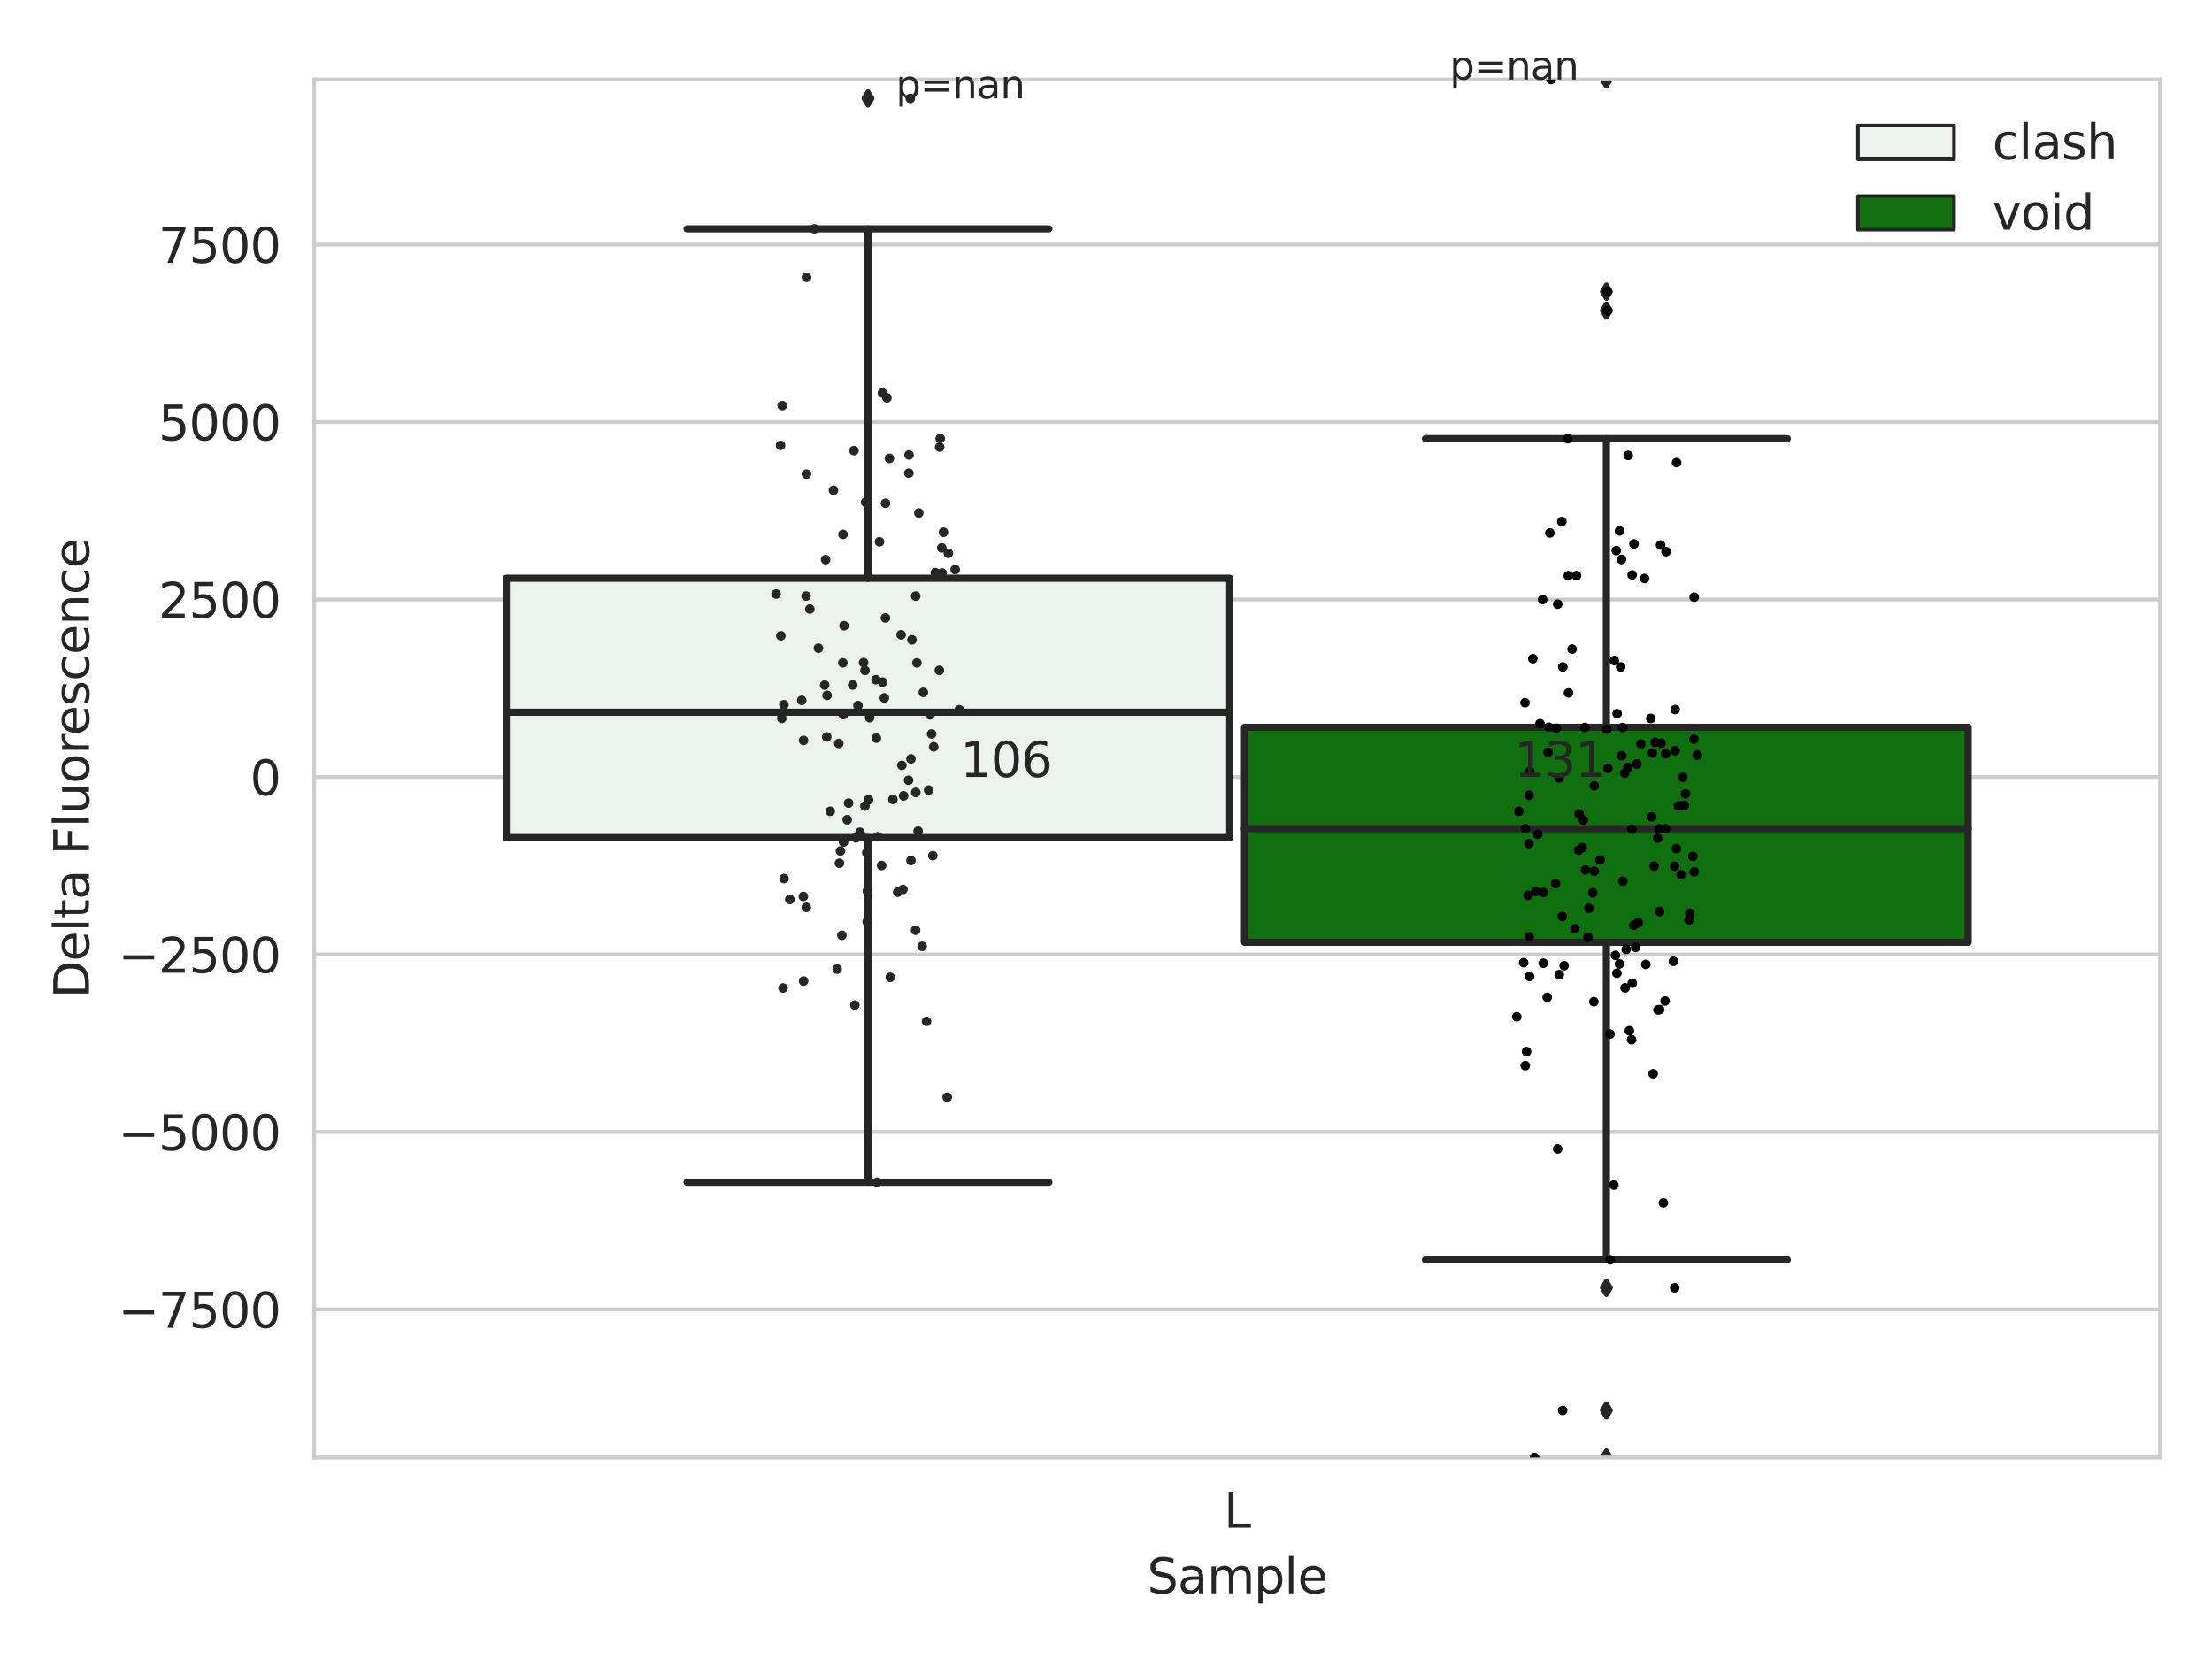 <?xml version="1.0" encoding="utf-8" standalone="no"?>
<!DOCTYPE svg PUBLIC "-//W3C//DTD SVG 1.1//EN"
  "http://www.w3.org/Graphics/SVG/1.1/DTD/svg11.dtd">
<svg xmlns:xlink="http://www.w3.org/1999/xlink" width="460.8pt" height="345.6pt" viewBox="0 0 460.8 345.6" xmlns="http://www.w3.org/2000/svg" version="1.1">
 <defs>
  <style type="text/css">*{stroke-linejoin: round; stroke-linecap: butt}</style>
 </defs>
 <g id="figure_1">
  <g id="patch_1">
   <path d="M 0 345.6 
L 460.8 345.6 
L 460.8 0 
L 0 0 
z
" style="fill: #ffffff"/>
  </g>
  <g id="axes_1">
   <g id="patch_2">
    <path d="M 65.45 303.64 
L 450 303.64 
L 450 16.561 
L 65.45 16.561 
z
" style="fill: #ffffff"/>
   </g>
   <g id="matplotlib.axis_1">
    <g id="xtick_1">
     <g id="text_1">
      <!-- L -->
      <g style="fill: #262626" transform="translate(254.939 318.238)scale(0.1 -0.1)">
       <defs>
        <path id="DejaVuSans-4c" d="M 628 4666 
L 1259 4666 
L 1259 531 
L 3531 531 
L 3531 0 
L 628 0 
L 628 4666 
z
" transform="scale(0.016)"/>
       </defs>
       <use xlink:href="#DejaVuSans-4c"/>
      </g>
     </g>
    </g>
    <g id="text_2">
     <!-- Sample -->
     <g style="fill: #262626" transform="translate(238.977 331.917)scale(0.1 -0.1)">
      <defs>
       <path id="DejaVuSans-53" d="M 3425 4513 
L 3425 3897 
Q 3066 4069 2747 4153 
Q 2428 4238 2131 4238 
Q 1616 4238 1336 4038 
Q 1056 3838 1056 3469 
Q 1056 3159 1242 3001 
Q 1428 2844 1947 2747 
L 2328 2669 
Q 3034 2534 3370 2195 
Q 3706 1856 3706 1288 
Q 3706 609 3251 259 
Q 2797 -91 1919 -91 
Q 1588 -91 1214 -16 
Q 841 59 441 206 
L 441 856 
Q 825 641 1194 531 
Q 1563 422 1919 422 
Q 2459 422 2753 634 
Q 3047 847 3047 1241 
Q 3047 1584 2836 1778 
Q 2625 1972 2144 2069 
L 1759 2144 
Q 1053 2284 737 2584 
Q 422 2884 422 3419 
Q 422 4038 858 4394 
Q 1294 4750 2059 4750 
Q 2388 4750 2728 4690 
Q 3069 4631 3425 4513 
z
" transform="scale(0.016)"/>
       <path id="DejaVuSans-61" d="M 2194 1759 
Q 1497 1759 1228 1600 
Q 959 1441 959 1056 
Q 959 750 1161 570 
Q 1363 391 1709 391 
Q 2188 391 2477 730 
Q 2766 1069 2766 1631 
L 2766 1759 
L 2194 1759 
z
M 3341 1997 
L 3341 0 
L 2766 0 
L 2766 531 
Q 2569 213 2275 61 
Q 1981 -91 1556 -91 
Q 1019 -91 701 211 
Q 384 513 384 1019 
Q 384 1609 779 1909 
Q 1175 2209 1959 2209 
L 2766 2209 
L 2766 2266 
Q 2766 2663 2505 2880 
Q 2244 3097 1772 3097 
Q 1472 3097 1187 3025 
Q 903 2953 641 2809 
L 641 3341 
Q 956 3463 1253 3523 
Q 1550 3584 1831 3584 
Q 2591 3584 2966 3190 
Q 3341 2797 3341 1997 
z
" transform="scale(0.016)"/>
       <path id="DejaVuSans-6d" d="M 3328 2828 
Q 3544 3216 3844 3400 
Q 4144 3584 4550 3584 
Q 5097 3584 5394 3201 
Q 5691 2819 5691 2113 
L 5691 0 
L 5113 0 
L 5113 2094 
Q 5113 2597 4934 2840 
Q 4756 3084 4391 3084 
Q 3944 3084 3684 2787 
Q 3425 2491 3425 1978 
L 3425 0 
L 2847 0 
L 2847 2094 
Q 2847 2600 2669 2842 
Q 2491 3084 2119 3084 
Q 1678 3084 1418 2786 
Q 1159 2488 1159 1978 
L 1159 0 
L 581 0 
L 581 3500 
L 1159 3500 
L 1159 2956 
Q 1356 3278 1631 3431 
Q 1906 3584 2284 3584 
Q 2666 3584 2933 3390 
Q 3200 3197 3328 2828 
z
" transform="scale(0.016)"/>
       <path id="DejaVuSans-70" d="M 1159 525 
L 1159 -1331 
L 581 -1331 
L 581 3500 
L 1159 3500 
L 1159 2969 
Q 1341 3281 1617 3432 
Q 1894 3584 2278 3584 
Q 2916 3584 3314 3078 
Q 3713 2572 3713 1747 
Q 3713 922 3314 415 
Q 2916 -91 2278 -91 
Q 1894 -91 1617 61 
Q 1341 213 1159 525 
z
M 3116 1747 
Q 3116 2381 2855 2742 
Q 2594 3103 2138 3103 
Q 1681 3103 1420 2742 
Q 1159 2381 1159 1747 
Q 1159 1113 1420 752 
Q 1681 391 2138 391 
Q 2594 391 2855 752 
Q 3116 1113 3116 1747 
z
" transform="scale(0.016)"/>
       <path id="DejaVuSans-6c" d="M 603 4863 
L 1178 4863 
L 1178 0 
L 603 0 
L 603 4863 
z
" transform="scale(0.016)"/>
       <path id="DejaVuSans-65" d="M 3597 1894 
L 3597 1613 
L 953 1613 
Q 991 1019 1311 708 
Q 1631 397 2203 397 
Q 2534 397 2845 478 
Q 3156 559 3463 722 
L 3463 178 
Q 3153 47 2828 -22 
Q 2503 -91 2169 -91 
Q 1331 -91 842 396 
Q 353 884 353 1716 
Q 353 2575 817 3079 
Q 1281 3584 2069 3584 
Q 2775 3584 3186 3129 
Q 3597 2675 3597 1894 
z
M 3022 2063 
Q 3016 2534 2758 2815 
Q 2500 3097 2075 3097 
Q 1594 3097 1305 2825 
Q 1016 2553 972 2059 
L 3022 2063 
z
" transform="scale(0.016)"/>
      </defs>
      <use xlink:href="#DejaVuSans-53"/>
      <use xlink:href="#DejaVuSans-61" x="63.477"/>
      <use xlink:href="#DejaVuSans-6d" x="124.756"/>
      <use xlink:href="#DejaVuSans-70" x="222.168"/>
      <use xlink:href="#DejaVuSans-6c" x="285.645"/>
      <use xlink:href="#DejaVuSans-65" x="313.428"/>
     </g>
    </g>
   </g>
   <g id="matplotlib.axis_2">
    <g id="ytick_1">
     <g id="line2d_1">
      <path d="M 65.45 272.779 
L 450 272.779 
" clip-path="url(#p751b34b6a9)" style="fill: none; stroke: #cccccc; stroke-width: 0.8; stroke-linecap: round"/>
     </g>
     <g id="text_3">
      <!-- −7500 -->
      <g style="fill: #262626" transform="translate(24.62 276.578)scale(0.1 -0.1)">
       <defs>
        <path id="DejaVuSans-2212" d="M 678 2272 
L 4684 2272 
L 4684 1741 
L 678 1741 
L 678 2272 
z
" transform="scale(0.016)"/>
        <path id="DejaVuSans-37" d="M 525 4666 
L 3525 4666 
L 3525 4397 
L 1831 0 
L 1172 0 
L 2766 4134 
L 525 4134 
L 525 4666 
z
" transform="scale(0.016)"/>
        <path id="DejaVuSans-35" d="M 691 4666 
L 3169 4666 
L 3169 4134 
L 1269 4134 
L 1269 2991 
Q 1406 3038 1543 3061 
Q 1681 3084 1819 3084 
Q 2600 3084 3056 2656 
Q 3513 2228 3513 1497 
Q 3513 744 3044 326 
Q 2575 -91 1722 -91 
Q 1428 -91 1123 -41 
Q 819 9 494 109 
L 494 744 
Q 775 591 1075 516 
Q 1375 441 1709 441 
Q 2250 441 2565 725 
Q 2881 1009 2881 1497 
Q 2881 1984 2565 2268 
Q 2250 2553 1709 2553 
Q 1456 2553 1204 2497 
Q 953 2441 691 2322 
L 691 4666 
z
" transform="scale(0.016)"/>
        <path id="DejaVuSans-30" d="M 2034 4250 
Q 1547 4250 1301 3770 
Q 1056 3291 1056 2328 
Q 1056 1369 1301 889 
Q 1547 409 2034 409 
Q 2525 409 2770 889 
Q 3016 1369 3016 2328 
Q 3016 3291 2770 3770 
Q 2525 4250 2034 4250 
z
M 2034 4750 
Q 2819 4750 3233 4129 
Q 3647 3509 3647 2328 
Q 3647 1150 3233 529 
Q 2819 -91 2034 -91 
Q 1250 -91 836 529 
Q 422 1150 422 2328 
Q 422 3509 836 4129 
Q 1250 4750 2034 4750 
z
" transform="scale(0.016)"/>
       </defs>
       <use xlink:href="#DejaVuSans-2212"/>
       <use xlink:href="#DejaVuSans-37" x="83.789"/>
       <use xlink:href="#DejaVuSans-35" x="147.412"/>
       <use xlink:href="#DejaVuSans-30" x="211.035"/>
       <use xlink:href="#DejaVuSans-30" x="274.658"/>
      </g>
     </g>
    </g>
    <g id="ytick_2">
     <g id="line2d_2">
      <path d="M 65.45 235.808 
L 450 235.808 
" clip-path="url(#p751b34b6a9)" style="fill: none; stroke: #cccccc; stroke-width: 0.8; stroke-linecap: round"/>
     </g>
     <g id="text_4">
      <!-- −5000 -->
      <g style="fill: #262626" transform="translate(24.62 239.607)scale(0.1 -0.1)">
       <use xlink:href="#DejaVuSans-2212"/>
       <use xlink:href="#DejaVuSans-35" x="83.789"/>
       <use xlink:href="#DejaVuSans-30" x="147.412"/>
       <use xlink:href="#DejaVuSans-30" x="211.035"/>
       <use xlink:href="#DejaVuSans-30" x="274.658"/>
      </g>
     </g>
    </g>
    <g id="ytick_3">
     <g id="line2d_3">
      <path d="M 65.45 198.837 
L 450 198.837 
" clip-path="url(#p751b34b6a9)" style="fill: none; stroke: #cccccc; stroke-width: 0.8; stroke-linecap: round"/>
     </g>
     <g id="text_5">
      <!-- −2500 -->
      <g style="fill: #262626" transform="translate(24.62 202.636)scale(0.1 -0.1)">
       <defs>
        <path id="DejaVuSans-32" d="M 1228 531 
L 3431 531 
L 3431 0 
L 469 0 
L 469 531 
Q 828 903 1448 1529 
Q 2069 2156 2228 2338 
Q 2531 2678 2651 2914 
Q 2772 3150 2772 3378 
Q 2772 3750 2511 3984 
Q 2250 4219 1831 4219 
Q 1534 4219 1204 4116 
Q 875 4013 500 3803 
L 500 4441 
Q 881 4594 1212 4672 
Q 1544 4750 1819 4750 
Q 2544 4750 2975 4387 
Q 3406 4025 3406 3419 
Q 3406 3131 3298 2873 
Q 3191 2616 2906 2266 
Q 2828 2175 2409 1742 
Q 1991 1309 1228 531 
z
" transform="scale(0.016)"/>
       </defs>
       <use xlink:href="#DejaVuSans-2212"/>
       <use xlink:href="#DejaVuSans-32" x="83.789"/>
       <use xlink:href="#DejaVuSans-35" x="147.412"/>
       <use xlink:href="#DejaVuSans-30" x="211.035"/>
       <use xlink:href="#DejaVuSans-30" x="274.658"/>
      </g>
     </g>
    </g>
    <g id="ytick_4">
     <g id="line2d_4">
      <path d="M 65.45 161.866 
L 450 161.866 
" clip-path="url(#p751b34b6a9)" style="fill: none; stroke: #cccccc; stroke-width: 0.8; stroke-linecap: round"/>
     </g>
     <g id="text_6">
      <!-- 0 -->
      <g style="fill: #262626" transform="translate(52.087 165.665)scale(0.1 -0.1)">
       <use xlink:href="#DejaVuSans-30"/>
      </g>
     </g>
    </g>
    <g id="ytick_5">
     <g id="line2d_5">
      <path d="M 65.45 124.895 
L 450 124.895 
" clip-path="url(#p751b34b6a9)" style="fill: none; stroke: #cccccc; stroke-width: 0.8; stroke-linecap: round"/>
     </g>
     <g id="text_7">
      <!-- 2500 -->
      <g style="fill: #262626" transform="translate(33 128.694)scale(0.1 -0.1)">
       <use xlink:href="#DejaVuSans-32"/>
       <use xlink:href="#DejaVuSans-35" x="63.623"/>
       <use xlink:href="#DejaVuSans-30" x="127.246"/>
       <use xlink:href="#DejaVuSans-30" x="190.869"/>
      </g>
     </g>
    </g>
    <g id="ytick_6">
     <g id="line2d_6">
      <path d="M 65.45 87.924 
L 450 87.924 
" clip-path="url(#p751b34b6a9)" style="fill: none; stroke: #cccccc; stroke-width: 0.8; stroke-linecap: round"/>
     </g>
     <g id="text_8">
      <!-- 5000 -->
      <g style="fill: #262626" transform="translate(33 91.723)scale(0.1 -0.1)">
       <use xlink:href="#DejaVuSans-35"/>
       <use xlink:href="#DejaVuSans-30" x="63.623"/>
       <use xlink:href="#DejaVuSans-30" x="127.246"/>
       <use xlink:href="#DejaVuSans-30" x="190.869"/>
      </g>
     </g>
    </g>
    <g id="ytick_7">
     <g id="line2d_7">
      <path d="M 65.45 50.953 
L 450 50.953 
" clip-path="url(#p751b34b6a9)" style="fill: none; stroke: #cccccc; stroke-width: 0.8; stroke-linecap: round"/>
     </g>
     <g id="text_9">
      <!-- 7500 -->
      <g style="fill: #262626" transform="translate(33 54.752)scale(0.1 -0.1)">
       <use xlink:href="#DejaVuSans-37"/>
       <use xlink:href="#DejaVuSans-35" x="63.623"/>
       <use xlink:href="#DejaVuSans-30" x="127.246"/>
       <use xlink:href="#DejaVuSans-30" x="190.869"/>
      </g>
     </g>
    </g>
    <g id="text_10">
     <!-- Delta Fluorescence -->
     <g style="fill: #262626" transform="translate(18.541 207.967)rotate(-90)scale(0.1 -0.1)">
      <defs>
       <path id="DejaVuSans-44" d="M 1259 4147 
L 1259 519 
L 2022 519 
Q 2988 519 3436 956 
Q 3884 1394 3884 2338 
Q 3884 3275 3436 3711 
Q 2988 4147 2022 4147 
L 1259 4147 
z
M 628 4666 
L 1925 4666 
Q 3281 4666 3915 4102 
Q 4550 3538 4550 2338 
Q 4550 1131 3912 565 
Q 3275 0 1925 0 
L 628 0 
L 628 4666 
z
" transform="scale(0.016)"/>
       <path id="DejaVuSans-74" d="M 1172 4494 
L 1172 3500 
L 2356 3500 
L 2356 3053 
L 1172 3053 
L 1172 1153 
Q 1172 725 1289 603 
Q 1406 481 1766 481 
L 2356 481 
L 2356 0 
L 1766 0 
Q 1100 0 847 248 
Q 594 497 594 1153 
L 594 3053 
L 172 3053 
L 172 3500 
L 594 3500 
L 594 4494 
L 1172 4494 
z
" transform="scale(0.016)"/>
       <path id="DejaVuSans-20" transform="scale(0.016)"/>
       <path id="DejaVuSans-46" d="M 628 4666 
L 3309 4666 
L 3309 4134 
L 1259 4134 
L 1259 2759 
L 3109 2759 
L 3109 2228 
L 1259 2228 
L 1259 0 
L 628 0 
L 628 4666 
z
" transform="scale(0.016)"/>
       <path id="DejaVuSans-75" d="M 544 1381 
L 544 3500 
L 1119 3500 
L 1119 1403 
Q 1119 906 1312 657 
Q 1506 409 1894 409 
Q 2359 409 2629 706 
Q 2900 1003 2900 1516 
L 2900 3500 
L 3475 3500 
L 3475 0 
L 2900 0 
L 2900 538 
Q 2691 219 2414 64 
Q 2138 -91 1772 -91 
Q 1169 -91 856 284 
Q 544 659 544 1381 
z
M 1991 3584 
L 1991 3584 
z
" transform="scale(0.016)"/>
       <path id="DejaVuSans-6f" d="M 1959 3097 
Q 1497 3097 1228 2736 
Q 959 2375 959 1747 
Q 959 1119 1226 758 
Q 1494 397 1959 397 
Q 2419 397 2687 759 
Q 2956 1122 2956 1747 
Q 2956 2369 2687 2733 
Q 2419 3097 1959 3097 
z
M 1959 3584 
Q 2709 3584 3137 3096 
Q 3566 2609 3566 1747 
Q 3566 888 3137 398 
Q 2709 -91 1959 -91 
Q 1206 -91 779 398 
Q 353 888 353 1747 
Q 353 2609 779 3096 
Q 1206 3584 1959 3584 
z
" transform="scale(0.016)"/>
       <path id="DejaVuSans-72" d="M 2631 2963 
Q 2534 3019 2420 3045 
Q 2306 3072 2169 3072 
Q 1681 3072 1420 2755 
Q 1159 2438 1159 1844 
L 1159 0 
L 581 0 
L 581 3500 
L 1159 3500 
L 1159 2956 
Q 1341 3275 1631 3429 
Q 1922 3584 2338 3584 
Q 2397 3584 2469 3576 
Q 2541 3569 2628 3553 
L 2631 2963 
z
" transform="scale(0.016)"/>
       <path id="DejaVuSans-73" d="M 2834 3397 
L 2834 2853 
Q 2591 2978 2328 3040 
Q 2066 3103 1784 3103 
Q 1356 3103 1142 2972 
Q 928 2841 928 2578 
Q 928 2378 1081 2264 
Q 1234 2150 1697 2047 
L 1894 2003 
Q 2506 1872 2764 1633 
Q 3022 1394 3022 966 
Q 3022 478 2636 193 
Q 2250 -91 1575 -91 
Q 1294 -91 989 -36 
Q 684 19 347 128 
L 347 722 
Q 666 556 975 473 
Q 1284 391 1588 391 
Q 1994 391 2212 530 
Q 2431 669 2431 922 
Q 2431 1156 2273 1281 
Q 2116 1406 1581 1522 
L 1381 1569 
Q 847 1681 609 1914 
Q 372 2147 372 2553 
Q 372 3047 722 3315 
Q 1072 3584 1716 3584 
Q 2034 3584 2315 3537 
Q 2597 3491 2834 3397 
z
" transform="scale(0.016)"/>
       <path id="DejaVuSans-63" d="M 3122 3366 
L 3122 2828 
Q 2878 2963 2633 3030 
Q 2388 3097 2138 3097 
Q 1578 3097 1268 2742 
Q 959 2388 959 1747 
Q 959 1106 1268 751 
Q 1578 397 2138 397 
Q 2388 397 2633 464 
Q 2878 531 3122 666 
L 3122 134 
Q 2881 22 2623 -34 
Q 2366 -91 2075 -91 
Q 1284 -91 818 406 
Q 353 903 353 1747 
Q 353 2603 823 3093 
Q 1294 3584 2113 3584 
Q 2378 3584 2631 3529 
Q 2884 3475 3122 3366 
z
" transform="scale(0.016)"/>
       <path id="DejaVuSans-6e" d="M 3513 2113 
L 3513 0 
L 2938 0 
L 2938 2094 
Q 2938 2591 2744 2837 
Q 2550 3084 2163 3084 
Q 1697 3084 1428 2787 
Q 1159 2491 1159 1978 
L 1159 0 
L 581 0 
L 581 3500 
L 1159 3500 
L 1159 2956 
Q 1366 3272 1645 3428 
Q 1925 3584 2291 3584 
Q 2894 3584 3203 3211 
Q 3513 2838 3513 2113 
z
" transform="scale(0.016)"/>
      </defs>
      <use xlink:href="#DejaVuSans-44"/>
      <use xlink:href="#DejaVuSans-65" x="77.002"/>
      <use xlink:href="#DejaVuSans-6c" x="138.525"/>
      <use xlink:href="#DejaVuSans-74" x="166.309"/>
      <use xlink:href="#DejaVuSans-61" x="205.518"/>
      <use xlink:href="#DejaVuSans-20" x="266.797"/>
      <use xlink:href="#DejaVuSans-46" x="298.584"/>
      <use xlink:href="#DejaVuSans-6c" x="356.104"/>
      <use xlink:href="#DejaVuSans-75" x="383.887"/>
      <use xlink:href="#DejaVuSans-6f" x="447.266"/>
      <use xlink:href="#DejaVuSans-72" x="508.447"/>
      <use xlink:href="#DejaVuSans-65" x="547.311"/>
      <use xlink:href="#DejaVuSans-73" x="608.834"/>
      <use xlink:href="#DejaVuSans-63" x="660.934"/>
      <use xlink:href="#DejaVuSans-65" x="715.914"/>
      <use xlink:href="#DejaVuSans-6e" x="777.438"/>
      <use xlink:href="#DejaVuSans-63" x="840.816"/>
      <use xlink:href="#DejaVuSans-65" x="895.797"/>
     </g>
    </g>
   </g>
   <g id="patch_3">
    <path d="M 105.443 174.489 
L 256.187 174.489 
L 256.187 120.464 
L 105.443 120.464 
L 105.443 174.489 
z
" clip-path="url(#p751b34b6a9)" style="fill: #ecf2ec; stroke: #262626; stroke-width: 1.5; stroke-linejoin: miter"/>
   </g>
   <g id="patch_4">
    <path d="M 259.263 196.287 
L 410.007 196.287 
L 410.007 151.511 
L 259.263 151.511 
L 259.263 196.287 
z
" clip-path="url(#p751b34b6a9)" style="fill: #107010; stroke: #262626; stroke-width: 1.5; stroke-linejoin: miter"/>
   </g>
   <g id="patch_5">
    <path d="M 257.725 161.866 
L 257.725 161.866 
L 257.725 161.866 
L 257.725 161.866 
z
" clip-path="url(#p751b34b6a9)" style="fill: #ecf2ec; stroke: #262626; stroke-width: 0.75; stroke-linejoin: miter"/>
   </g>
   <g id="patch_6">
    <path d="M 257.725 161.866 
L 257.725 161.866 
L 257.725 161.866 
L 257.725 161.866 
z
" clip-path="url(#p751b34b6a9)" style="fill: #107010; stroke: #262626; stroke-width: 0.75; stroke-linejoin: miter"/>
   </g>
   <g id="PathCollection_1"/>
   <g id="PathCollection_2"/>
   <g id="line2d_8">
    <path d="M 180.815 174.489 
L 180.815 246.275 
" clip-path="url(#p751b34b6a9)" style="fill: none; stroke: #262626; stroke-width: 1.5; stroke-linecap: round"/>
   </g>
   <g id="line2d_9">
    <path d="M 180.815 120.464 
L 180.815 47.668 
" clip-path="url(#p751b34b6a9)" style="fill: none; stroke: #262626; stroke-width: 1.5; stroke-linecap: round"/>
   </g>
   <g id="line2d_10">
    <path d="M 143.129 246.275 
L 218.501 246.275 
" clip-path="url(#p751b34b6a9)" style="fill: none; stroke: #262626; stroke-width: 1.5; stroke-linecap: round"/>
   </g>
   <g id="line2d_11">
    <path d="M 143.129 47.668 
L 218.501 47.668 
" clip-path="url(#p751b34b6a9)" style="fill: none; stroke: #262626; stroke-width: 1.5; stroke-linecap: round"/>
   </g>
   <g id="line2d_12">
    <defs>
     <path id="m9c5f7aac80" d="M -0 1.414 
L 0.849 0 
L 0 -1.414 
L -0.849 -0 
z
" style="stroke: #262626; stroke-linejoin: miter"/>
    </defs>
    <g clip-path="url(#p751b34b6a9)">
     <use xlink:href="#m9c5f7aac80" x="180.815" y="20.498" style="fill: #262626; stroke: #262626; stroke-linejoin: miter"/>
    </g>
   </g>
   <g id="line2d_13">
    <path d="M 334.635 196.287 
L 334.635 262.431 
" clip-path="url(#p751b34b6a9)" style="fill: none; stroke: #262626; stroke-width: 1.5; stroke-linecap: round"/>
   </g>
   <g id="line2d_14">
    <path d="M 334.635 151.511 
L 334.635 91.39 
" clip-path="url(#p751b34b6a9)" style="fill: none; stroke: #262626; stroke-width: 1.5; stroke-linecap: round"/>
   </g>
   <g id="line2d_15">
    <path d="M 296.949 262.431 
L 372.321 262.431 
" clip-path="url(#p751b34b6a9)" style="fill: none; stroke: #262626; stroke-width: 1.5; stroke-linecap: round"/>
   </g>
   <g id="line2d_16">
    <path d="M 296.949 91.39 
L 372.321 91.39 
" clip-path="url(#p751b34b6a9)" style="fill: none; stroke: #262626; stroke-width: 1.5; stroke-linecap: round"/>
   </g>
   <g id="line2d_17">
    <g clip-path="url(#p751b34b6a9)">
     <use xlink:href="#m9c5f7aac80" x="334.635" y="303.64" style="fill: #262626; stroke: #262626; stroke-linejoin: miter"/>
     <use xlink:href="#m9c5f7aac80" x="334.635" y="293.822" style="fill: #262626; stroke: #262626; stroke-linejoin: miter"/>
     <use xlink:href="#m9c5f7aac80" x="334.635" y="268.28" style="fill: #262626; stroke: #262626; stroke-linejoin: miter"/>
     <use xlink:href="#m9c5f7aac80" x="334.635" y="60.751" style="fill: #262626; stroke: #262626; stroke-linejoin: miter"/>
     <use xlink:href="#m9c5f7aac80" x="334.635" y="16.561" style="fill: #262626; stroke: #262626; stroke-linejoin: miter"/>
     <use xlink:href="#m9c5f7aac80" x="334.635" y="64.698" style="fill: #262626; stroke: #262626; stroke-linejoin: miter"/>
    </g>
   </g>
   <g id="line2d_18">
    <path d="M 105.443 148.363 
L 256.187 148.363 
" clip-path="url(#p751b34b6a9)" style="fill: none; stroke: #262626; stroke-width: 1.5; stroke-linecap: round"/>
   </g>
   <g id="line2d_19">
    <path d="M 259.263 172.641 
L 410.007 172.641 
" clip-path="url(#p751b34b6a9)" style="fill: none; stroke: #262626; stroke-width: 1.5; stroke-linecap: round"/>
   </g>
   <g id="patch_7">
    <path d="M 65.45 303.64 
L 65.45 16.561 
" style="fill: none; stroke: #cccccc; stroke-width: 0.8; stroke-linejoin: miter; stroke-linecap: square"/>
   </g>
   <g id="patch_8">
    <path d="M 450 303.64 
L 450 16.561 
" style="fill: none; stroke: #cccccc; stroke-width: 0.8; stroke-linejoin: miter; stroke-linecap: square"/>
   </g>
   <g id="patch_9">
    <path d="M 65.45 303.64 
L 450 303.64 
" style="fill: none; stroke: #cccccc; stroke-width: 0.8; stroke-linejoin: miter; stroke-linecap: square"/>
   </g>
   <g id="patch_10">
    <path d="M 65.45 16.561 
L 450 16.561 
" style="fill: none; stroke: #cccccc; stroke-width: 0.8; stroke-linejoin: miter; stroke-linecap: square"/>
   </g>
   <g id="PathCollection_3">
    <defs>
     <path id="C0_0_08b764e8b0" d="M 0 1 
C 0.265 1 0.52 0.895 0.707 0.707 
C 0.895 0.52 1 0.265 1 -0 
C 1 -0.265 0.895 -0.52 0.707 -0.707 
C 0.52 -0.895 0.265 -1 0 -1 
C -0.265 -1 -0.52 -0.895 -0.707 -0.707 
C -0.895 -0.52 -1 -0.265 -1 0 
C -1 0.265 -0.895 0.52 -0.707 0.707 
C -0.52 0.895 -0.265 1 0 1 
z
"/>
    </defs>
    <g clip-path="url(#p751b34b6a9)">
     <use xlink:href="#C0_0_08b764e8b0" x="193.018" y="212.776" style="fill: #262626"/>
    </g>
    <g clip-path="url(#p751b34b6a9)">
     <use xlink:href="#C0_0_08b764e8b0" x="172.95" y="169.012" style="fill: #262626"/>
    </g>
    <g clip-path="url(#p751b34b6a9)">
     <use xlink:href="#C0_0_08b764e8b0" x="188.092" y="185.286" style="fill: #262626"/>
    </g>
    <g clip-path="url(#p751b34b6a9)">
     <use xlink:href="#C0_0_08b764e8b0" x="185.454" y="203.596" style="fill: #262626"/>
    </g>
    <g clip-path="url(#p751b34b6a9)">
     <use xlink:href="#C0_0_08b764e8b0" x="191.255" y="173.137" style="fill: #262626"/>
    </g>
    <g clip-path="url(#p751b34b6a9)">
     <use xlink:href="#C0_0_08b764e8b0" x="187.005" y="185.853" style="fill: #262626"/>
    </g>
    <g clip-path="url(#p751b34b6a9)">
     <use xlink:href="#C0_0_08b764e8b0" x="177.901" y="93.876" style="fill: #262626"/>
    </g>
    <g clip-path="url(#p751b34b6a9)">
     <use xlink:href="#C0_0_08b764e8b0" x="175.572" y="138.083" style="fill: #262626"/>
    </g>
    <g clip-path="url(#p751b34b6a9)">
     <use xlink:href="#C0_0_08b764e8b0" x="179.549" y="174.296" style="fill: #262626"/>
    </g>
    <g clip-path="url(#p751b34b6a9)">
     <use xlink:href="#C0_0_08b764e8b0" x="199.839" y="147.855" style="fill: #262626"/>
    </g>
    <g clip-path="url(#p751b34b6a9)">
     <use xlink:href="#C0_0_08b764e8b0" x="181.158" y="149.512" style="fill: #262626"/>
    </g>
    <g clip-path="url(#p751b34b6a9)">
     <use xlink:href="#C0_0_08b764e8b0" x="195.747" y="93.138" style="fill: #262626"/>
    </g>
    <g clip-path="url(#p751b34b6a9)">
     <use xlink:href="#C0_0_08b764e8b0" x="167.404" y="204.374" style="fill: #262626"/>
    </g>
    <g clip-path="url(#p751b34b6a9)">
     <use xlink:href="#C0_0_08b764e8b0" x="175.375" y="194.839" style="fill: #262626"/>
    </g>
    <g clip-path="url(#p751b34b6a9)">
     <use xlink:href="#C0_0_08b764e8b0" x="167.015" y="145.898" style="fill: #262626"/>
    </g>
    <g clip-path="url(#p751b34b6a9)">
     <use xlink:href="#C0_0_08b764e8b0" x="168.701" y="126.873" style="fill: #262626"/>
    </g>
    <g clip-path="url(#p751b34b6a9)">
     <use xlink:href="#C0_0_08b764e8b0" x="175.612" y="111.326" style="fill: #262626"/>
    </g>
    <g clip-path="url(#p751b34b6a9)">
     <use xlink:href="#C0_0_08b764e8b0" x="194.078" y="152.894" style="fill: #262626"/>
    </g>
    <g clip-path="url(#p751b34b6a9)">
     <use xlink:href="#C0_0_08b764e8b0" x="180.173" y="167.92" style="fill: #262626"/>
    </g>
    <g clip-path="url(#p751b34b6a9)">
     <use xlink:href="#C0_0_08b764e8b0" x="184.468" y="104.84" style="fill: #262626"/>
    </g>
    <g clip-path="url(#p751b34b6a9)">
     <use xlink:href="#C0_0_08b764e8b0" x="194.844" y="119.291" style="fill: #262626"/>
    </g>
    <g clip-path="url(#p751b34b6a9)">
     <use xlink:href="#C0_0_08b764e8b0" x="177.634" y="142.706" style="fill: #262626"/>
    </g>
    <g clip-path="url(#p751b34b6a9)">
     <use xlink:href="#C0_0_08b764e8b0" x="176.78" y="167.305" style="fill: #262626"/>
    </g>
    <g clip-path="url(#p751b34b6a9)">
     <use xlink:href="#C0_0_08b764e8b0" x="180.194" y="139.668" style="fill: #262626"/>
    </g>
    <g clip-path="url(#p751b34b6a9)">
     <use xlink:href="#C0_0_08b764e8b0" x="167.391" y="154.24" style="fill: #262626"/>
    </g>
    <g clip-path="url(#p751b34b6a9)">
     <use xlink:href="#C0_0_08b764e8b0" x="180.564" y="177.649" style="fill: #262626"/>
    </g>
    <g clip-path="url(#p751b34b6a9)">
     <use xlink:href="#C0_0_08b764e8b0" x="192.096" y="197.133" style="fill: #262626"/>
    </g>
    <g clip-path="url(#p751b34b6a9)">
     <use xlink:href="#C0_0_08b764e8b0" x="195.684" y="139.647" style="fill: #262626"/>
    </g>
    <g clip-path="url(#p751b34b6a9)">
     <use xlink:href="#C0_0_08b764e8b0" x="180.675" y="185.626" style="fill: #262626"/>
    </g>
    <g clip-path="url(#p751b34b6a9)">
     <use xlink:href="#C0_0_08b764e8b0" x="183.834" y="81.855" style="fill: #262626"/>
    </g>
    <g clip-path="url(#p751b34b6a9)">
     <use xlink:href="#C0_0_08b764e8b0" x="164.536" y="187.377" style="fill: #262626"/>
    </g>
    <g clip-path="url(#p751b34b6a9)">
     <use xlink:href="#C0_0_08b764e8b0" x="185.282" y="95.485" style="fill: #262626"/>
    </g>
    <g clip-path="url(#p751b34b6a9)">
     <use xlink:href="#C0_0_08b764e8b0" x="172.225" y="153.513" style="fill: #262626"/>
    </g>
    <g clip-path="url(#p751b34b6a9)">
     <use xlink:href="#C0_0_08b764e8b0" x="189.771" y="158.089" style="fill: #262626"/>
    </g>
    <g clip-path="url(#p751b34b6a9)">
     <use xlink:href="#C0_0_08b764e8b0" x="175.732" y="175.428" style="fill: #262626"/>
    </g>
    <g clip-path="url(#p751b34b6a9)">
     <use xlink:href="#C0_0_08b764e8b0" x="173.623" y="102.116" style="fill: #262626"/>
    </g>
    <g clip-path="url(#p751b34b6a9)">
     <use xlink:href="#C0_0_08b764e8b0" x="162.862" y="149.647" style="fill: #262626"/>
    </g>
    <g clip-path="url(#p751b34b6a9)">
     <use xlink:href="#C0_0_08b764e8b0" x="191.005" y="138.092" style="fill: #262626"/>
    </g>
    <g clip-path="url(#p751b34b6a9)">
     <use xlink:href="#C0_0_08b764e8b0" x="198.982" y="118.664" style="fill: #262626"/>
    </g>
    <g clip-path="url(#p751b34b6a9)">
     <use xlink:href="#C0_0_08b764e8b0" x="190.731" y="193.777" style="fill: #262626"/>
    </g>
    <g clip-path="url(#p751b34b6a9)">
     <use xlink:href="#C0_0_08b764e8b0" x="168.013" y="57.765" style="fill: #262626"/>
    </g>
    <g clip-path="url(#p751b34b6a9)">
     <use xlink:href="#C0_0_08b764e8b0" x="182.748" y="246.275" style="fill: #262626"/>
    </g>
    <g clip-path="url(#p751b34b6a9)">
     <use xlink:href="#C0_0_08b764e8b0" x="183.859" y="142.089" style="fill: #262626"/>
    </g>
    <g clip-path="url(#p751b34b6a9)">
     <use xlink:href="#C0_0_08b764e8b0" x="196.186" y="114.134" style="fill: #262626"/>
    </g>
    <g clip-path="url(#p751b34b6a9)">
     <use xlink:href="#C0_0_08b764e8b0" x="161.687" y="123.751" style="fill: #262626"/>
    </g>
    <g clip-path="url(#p751b34b6a9)">
     <use xlink:href="#C0_0_08b764e8b0" x="189.973" y="133.287" style="fill: #262626"/>
    </g>
    <g clip-path="url(#p751b34b6a9)">
     <use xlink:href="#C0_0_08b764e8b0" x="184.452" y="128.729" style="fill: #262626"/>
    </g>
    <g clip-path="url(#p751b34b6a9)">
     <use xlink:href="#C0_0_08b764e8b0" x="162.949" y="84.486" style="fill: #262626"/>
    </g>
    <g clip-path="url(#p751b34b6a9)">
     <use xlink:href="#C0_0_08b764e8b0" x="184.756" y="82.866" style="fill: #262626"/>
    </g>
    <g clip-path="url(#p751b34b6a9)">
     <use xlink:href="#C0_0_08b764e8b0" x="175.078" y="177.275" style="fill: #262626"/>
    </g>
    <g clip-path="url(#p751b34b6a9)">
     <use xlink:href="#C0_0_08b764e8b0" x="189.366" y="94.779" style="fill: #262626"/>
    </g>
    <g clip-path="url(#p751b34b6a9)">
     <use xlink:href="#C0_0_08b764e8b0" x="187.72" y="132.237" style="fill: #262626"/>
    </g>
    <g clip-path="url(#p751b34b6a9)">
     <use xlink:href="#C0_0_08b764e8b0" x="167.918" y="124.168" style="fill: #262626"/>
    </g>
    <g clip-path="url(#p751b34b6a9)">
     <use xlink:href="#C0_0_08b764e8b0" x="182.839" y="174.319" style="fill: #262626"/>
    </g>
    <g clip-path="url(#p751b34b6a9)">
     <use xlink:href="#C0_0_08b764e8b0" x="180.655" y="192.013" style="fill: #262626"/>
    </g>
    <g clip-path="url(#p751b34b6a9)">
     <use xlink:href="#C0_0_08b764e8b0" x="167.97" y="189.03" style="fill: #262626"/>
    </g>
    <g clip-path="url(#p751b34b6a9)">
     <use xlink:href="#C0_0_08b764e8b0" x="196.255" y="119.368" style="fill: #262626"/>
    </g>
    <g clip-path="url(#p751b34b6a9)">
     <use xlink:href="#C0_0_08b764e8b0" x="167.357" y="186.751" style="fill: #262626"/>
    </g>
    <g clip-path="url(#p751b34b6a9)">
     <use xlink:href="#C0_0_08b764e8b0" x="190.761" y="124.181" style="fill: #262626"/>
    </g>
    <g clip-path="url(#p751b34b6a9)">
     <use xlink:href="#C0_0_08b764e8b0" x="189.27" y="162.54" style="fill: #262626"/>
    </g>
    <g clip-path="url(#p751b34b6a9)">
     <use xlink:href="#C0_0_08b764e8b0" x="178.728" y="146.98" style="fill: #262626"/>
    </g>
    <g clip-path="url(#p751b34b6a9)">
     <use xlink:href="#C0_0_08b764e8b0" x="180.92" y="166.605" style="fill: #262626"/>
    </g>
    <g clip-path="url(#p751b34b6a9)">
     <use xlink:href="#C0_0_08b764e8b0" x="190.766" y="165.079" style="fill: #262626"/>
    </g>
    <g clip-path="url(#p751b34b6a9)">
     <use xlink:href="#C0_0_08b764e8b0" x="197.561" y="115.262" style="fill: #262626"/>
    </g>
    <g clip-path="url(#p751b34b6a9)">
     <use xlink:href="#C0_0_08b764e8b0" x="194.313" y="178.253" style="fill: #262626"/>
    </g>
    <g clip-path="url(#p751b34b6a9)">
     <use xlink:href="#C0_0_08b764e8b0" x="191.407" y="106.867" style="fill: #262626"/>
    </g>
    <g clip-path="url(#p751b34b6a9)">
     <use xlink:href="#C0_0_08b764e8b0" x="193.713" y="148.912" style="fill: #262626"/>
    </g>
    <g clip-path="url(#p751b34b6a9)">
     <use xlink:href="#C0_0_08b764e8b0" x="163.324" y="183.025" style="fill: #262626"/>
    </g>
    <g clip-path="url(#p751b34b6a9)">
     <use xlink:href="#C0_0_08b764e8b0" x="187.869" y="159.438" style="fill: #262626"/>
    </g>
    <g clip-path="url(#p751b34b6a9)">
     <use xlink:href="#C0_0_08b764e8b0" x="188.237" y="165.799" style="fill: #262626"/>
    </g>
    <g clip-path="url(#p751b34b6a9)">
     <use xlink:href="#C0_0_08b764e8b0" x="174.865" y="179.83" style="fill: #262626"/>
    </g>
    <g clip-path="url(#p751b34b6a9)">
     <use xlink:href="#C0_0_08b764e8b0" x="176.485" y="170.767" style="fill: #262626"/>
    </g>
    <g clip-path="url(#p751b34b6a9)">
     <use xlink:href="#C0_0_08b764e8b0" x="194.507" y="155.578" style="fill: #262626"/>
    </g>
    <g clip-path="url(#p751b34b6a9)">
     <use xlink:href="#C0_0_08b764e8b0" x="178.293" y="174.546" style="fill: #262626"/>
    </g>
    <g clip-path="url(#p751b34b6a9)">
     <use xlink:href="#C0_0_08b764e8b0" x="163.121" y="205.82" style="fill: #262626"/>
    </g>
    <g clip-path="url(#p751b34b6a9)">
     <use xlink:href="#C0_0_08b764e8b0" x="174.395" y="201.883" style="fill: #262626"/>
    </g>
    <g clip-path="url(#p751b34b6a9)">
     <use xlink:href="#C0_0_08b764e8b0" x="189.769" y="179.256" style="fill: #262626"/>
    </g>
    <g clip-path="url(#p751b34b6a9)">
     <use xlink:href="#C0_0_08b764e8b0" x="170.495" y="135.027" style="fill: #262626"/>
    </g>
    <g clip-path="url(#p751b34b6a9)">
     <use xlink:href="#C0_0_08b764e8b0" x="179.146" y="173.375" style="fill: #262626"/>
    </g>
    <g clip-path="url(#p751b34b6a9)">
     <use xlink:href="#C0_0_08b764e8b0" x="175.698" y="148.87" style="fill: #262626"/>
    </g>
    <g clip-path="url(#p751b34b6a9)">
     <use xlink:href="#C0_0_08b764e8b0" x="193.453" y="164.593" style="fill: #262626"/>
    </g>
    <g clip-path="url(#p751b34b6a9)">
     <use xlink:href="#C0_0_08b764e8b0" x="184.228" y="145.378" style="fill: #262626"/>
    </g>
    <g clip-path="url(#p751b34b6a9)">
     <use xlink:href="#C0_0_08b764e8b0" x="182.568" y="153.77" style="fill: #262626"/>
    </g>
    <g clip-path="url(#p751b34b6a9)">
     <use xlink:href="#C0_0_08b764e8b0" x="195.859" y="91.365" style="fill: #262626"/>
    </g>
    <g clip-path="url(#p751b34b6a9)">
     <use xlink:href="#C0_0_08b764e8b0" x="172.298" y="144.858" style="fill: #262626"/>
    </g>
    <g clip-path="url(#p751b34b6a9)">
     <use xlink:href="#C0_0_08b764e8b0" x="196.539" y="110.878" style="fill: #262626"/>
    </g>
    <g clip-path="url(#p751b34b6a9)">
     <use xlink:href="#C0_0_08b764e8b0" x="162.605" y="92.781" style="fill: #262626"/>
    </g>
    <g clip-path="url(#p751b34b6a9)">
     <use xlink:href="#C0_0_08b764e8b0" x="179.898" y="138.027" style="fill: #262626"/>
    </g>
    <g clip-path="url(#p751b34b6a9)">
     <use xlink:href="#C0_0_08b764e8b0" x="171.792" y="142.72" style="fill: #262626"/>
    </g>
    <g clip-path="url(#p751b34b6a9)">
     <use xlink:href="#C0_0_08b764e8b0" x="163.303" y="146.803" style="fill: #262626"/>
    </g>
    <g clip-path="url(#p751b34b6a9)">
     <use xlink:href="#C0_0_08b764e8b0" x="186.005" y="166.527" style="fill: #262626"/>
    </g>
    <g clip-path="url(#p751b34b6a9)">
     <use xlink:href="#C0_0_08b764e8b0" x="182.473" y="141.593" style="fill: #262626"/>
    </g>
    <g clip-path="url(#p751b34b6a9)">
     <use xlink:href="#C0_0_08b764e8b0" x="189.322" y="98.564" style="fill: #262626"/>
    </g>
    <g clip-path="url(#p751b34b6a9)">
     <use xlink:href="#C0_0_08b764e8b0" x="175.825" y="130.351" style="fill: #262626"/>
    </g>
    <g clip-path="url(#p751b34b6a9)">
     <use xlink:href="#C0_0_08b764e8b0" x="168.005" y="98.769" style="fill: #262626"/>
    </g>
    <g clip-path="url(#p751b34b6a9)">
     <use xlink:href="#C0_0_08b764e8b0" x="171.995" y="116.579" style="fill: #262626"/>
    </g>
    <g clip-path="url(#p751b34b6a9)">
     <use xlink:href="#C0_0_08b764e8b0" x="183.648" y="180.306" style="fill: #262626"/>
    </g>
    <g clip-path="url(#p751b34b6a9)">
     <use xlink:href="#C0_0_08b764e8b0" x="183.211" y="112.861" style="fill: #262626"/>
    </g>
    <g clip-path="url(#p751b34b6a9)">
     <use xlink:href="#C0_0_08b764e8b0" x="174.737" y="154.882" style="fill: #262626"/>
    </g>
    <g clip-path="url(#p751b34b6a9)">
     <use xlink:href="#C0_0_08b764e8b0" x="169.662" y="47.668" style="fill: #262626"/>
    </g>
    <g clip-path="url(#p751b34b6a9)">
     <use xlink:href="#C0_0_08b764e8b0" x="162.665" y="132.447" style="fill: #262626"/>
    </g>
    <g clip-path="url(#p751b34b6a9)">
     <use xlink:href="#C0_0_08b764e8b0" x="192.351" y="144.233" style="fill: #262626"/>
    </g>
    <g clip-path="url(#p751b34b6a9)">
     <use xlink:href="#C0_0_08b764e8b0" x="178.079" y="209.375" style="fill: #262626"/>
    </g>
    <g clip-path="url(#p751b34b6a9)">
     <use xlink:href="#C0_0_08b764e8b0" x="197.321" y="228.565" style="fill: #262626"/>
    </g>
    <g clip-path="url(#p751b34b6a9)">
     <use xlink:href="#C0_0_08b764e8b0" x="180.315" y="104.626" style="fill: #262626"/>
    </g>
    <g clip-path="url(#p751b34b6a9)">
     <use xlink:href="#C0_0_08b764e8b0" x="189.637" y="20.498" style="fill: #262626"/>
    </g>
   </g>
   <g id="PathCollection_4">
    <defs>
     <path id="C1_0_be52fa26e3" d="M 0 1 
C 0.265 1 0.52 0.895 0.707 0.707 
C 0.895 0.52 1 0.265 1 -0 
C 1 -0.265 0.895 -0.52 0.707 -0.707 
C 0.52 -0.895 0.265 -1 0 -1 
C -0.265 -1 -0.52 -0.895 -0.707 -0.707 
C -0.895 -0.52 -1 -0.265 -1 0 
C -1 0.265 -0.895 0.52 -0.707 0.707 
C -0.52 0.895 -0.265 1 0 1 
z
"/>
    </defs>
    <g clip-path="url(#p751b34b6a9)">
     <use xlink:href="#C1_0_be52fa26e3" x="316.378" y="169.017"/>
    </g>
    <g clip-path="url(#p751b34b6a9)">
     <use xlink:href="#C1_0_be52fa26e3" x="318.634" y="203.416"/>
    </g>
    <g clip-path="url(#p751b34b6a9)">
     <use xlink:href="#C1_0_be52fa26e3" x="334.754" y="151.9"/>
    </g>
    <g clip-path="url(#p751b34b6a9)">
     <use xlink:href="#C1_0_be52fa26e3" x="318.681" y="160.721"/>
    </g>
    <g clip-path="url(#p751b34b6a9)">
     <use xlink:href="#C1_0_be52fa26e3" x="328.954" y="169.564"/>
    </g>
    <g clip-path="url(#p751b34b6a9)">
     <use xlink:href="#C1_0_be52fa26e3" x="350.888" y="167.771"/>
    </g>
    <g clip-path="url(#p751b34b6a9)">
     <use xlink:href="#C1_0_be52fa26e3" x="352.92" y="181.591"/>
    </g>
    <g clip-path="url(#p751b34b6a9)">
     <use xlink:href="#C1_0_be52fa26e3" x="330.155" y="151.54"/>
    </g>
    <g clip-path="url(#p751b34b6a9)">
     <use xlink:href="#C1_0_be52fa26e3" x="351.876" y="191.611"/>
    </g>
    <g clip-path="url(#p751b34b6a9)">
     <use xlink:href="#C1_0_be52fa26e3" x="324.061" y="184.091"/>
    </g>
    <g clip-path="url(#p751b34b6a9)">
     <use xlink:href="#C1_0_be52fa26e3" x="346.517" y="250.566"/>
    </g>
    <g clip-path="url(#p751b34b6a9)">
     <use xlink:href="#C1_0_be52fa26e3" x="344.805" y="154.634"/>
    </g>
    <g clip-path="url(#p751b34b6a9)">
     <use xlink:href="#C1_0_be52fa26e3" x="350.331" y="167.869"/>
    </g>
    <g clip-path="url(#p751b34b6a9)">
     <use xlink:href="#C1_0_be52fa26e3" x="346.863" y="208.517"/>
    </g>
    <g clip-path="url(#p751b34b6a9)">
     <use xlink:href="#C1_0_be52fa26e3" x="334.826" y="60.751"/>
    </g>
    <g clip-path="url(#p751b34b6a9)">
     <use xlink:href="#C1_0_be52fa26e3" x="328.098" y="193.44"/>
    </g>
    <g clip-path="url(#p751b34b6a9)">
     <use xlink:href="#C1_0_be52fa26e3" x="319.678" y="303.64"/>
    </g>
    <g clip-path="url(#p751b34b6a9)">
     <use xlink:href="#C1_0_be52fa26e3" x="317.776" y="172.603"/>
    </g>
    <g clip-path="url(#p751b34b6a9)">
     <use xlink:href="#C1_0_be52fa26e3" x="339.889" y="216.595"/>
    </g>
    <g clip-path="url(#p751b34b6a9)">
     <use xlink:href="#C1_0_be52fa26e3" x="348.95" y="156.39"/>
    </g>
    <g clip-path="url(#p751b34b6a9)">
     <use xlink:href="#C1_0_be52fa26e3" x="332.036" y="208.676"/>
    </g>
    <g clip-path="url(#p751b34b6a9)">
     <use xlink:href="#C1_0_be52fa26e3" x="344.583" y="180.414"/>
    </g>
    <g clip-path="url(#p751b34b6a9)">
     <use xlink:href="#C1_0_be52fa26e3" x="345.316" y="174.619"/>
    </g>
    <g clip-path="url(#p751b34b6a9)">
     <use xlink:href="#C1_0_be52fa26e3" x="336.281" y="137.611"/>
    </g>
    <g clip-path="url(#p751b34b6a9)">
     <use xlink:href="#C1_0_be52fa26e3" x="336.83" y="202.732"/>
    </g>
    <g clip-path="url(#p751b34b6a9)">
     <use xlink:href="#C1_0_be52fa26e3" x="339.422" y="214.725"/>
    </g>
    <g clip-path="url(#p751b34b6a9)">
     <use xlink:href="#C1_0_be52fa26e3" x="331" y="189.222"/>
    </g>
    <g clip-path="url(#p751b34b6a9)">
     <use xlink:href="#C1_0_be52fa26e3" x="330.278" y="181.223"/>
    </g>
    <g clip-path="url(#p751b34b6a9)">
     <use xlink:href="#C1_0_be52fa26e3" x="326.579" y="91.39"/>
    </g>
    <g clip-path="url(#p751b34b6a9)">
     <use xlink:href="#C1_0_be52fa26e3" x="348.845" y="180.432"/>
    </g>
    <g clip-path="url(#p751b34b6a9)">
     <use xlink:href="#C1_0_be52fa26e3" x="334.942" y="160.075"/>
    </g>
    <g clip-path="url(#p751b34b6a9)">
     <use xlink:href="#C1_0_be52fa26e3" x="351.125" y="165.376"/>
    </g>
    <g clip-path="url(#p751b34b6a9)">
     <use xlink:href="#C1_0_be52fa26e3" x="332.113" y="181.495"/>
    </g>
    <g clip-path="url(#p751b34b6a9)">
     <use xlink:href="#C1_0_be52fa26e3" x="321.35" y="124.897"/>
    </g>
    <g clip-path="url(#p751b34b6a9)">
     <use xlink:href="#C1_0_be52fa26e3" x="345.71" y="189.877"/>
    </g>
    <g clip-path="url(#p751b34b6a9)">
     <use xlink:href="#C1_0_be52fa26e3" x="329.833" y="170.84"/>
    </g>
    <g clip-path="url(#p751b34b6a9)">
     <use xlink:href="#C1_0_be52fa26e3" x="352.653" y="178.394"/>
    </g>
    <g clip-path="url(#p751b34b6a9)">
     <use xlink:href="#C1_0_be52fa26e3" x="337.786" y="116.538"/>
    </g>
    <g clip-path="url(#p751b34b6a9)">
     <use xlink:href="#C1_0_be52fa26e3" x="338.77" y="197.776"/>
    </g>
    <g clip-path="url(#p751b34b6a9)">
     <use xlink:href="#C1_0_be52fa26e3" x="324.493" y="125.852"/>
    </g>
    <g clip-path="url(#p751b34b6a9)">
     <use xlink:href="#C1_0_be52fa26e3" x="339.971" y="172.741"/>
    </g>
    <g clip-path="url(#p751b34b6a9)">
     <use xlink:href="#C1_0_be52fa26e3" x="342.859" y="200.893"/>
    </g>
    <g clip-path="url(#p751b34b6a9)">
     <use xlink:href="#C1_0_be52fa26e3" x="324.207" y="151.712"/>
    </g>
    <g clip-path="url(#p751b34b6a9)">
     <use xlink:href="#C1_0_be52fa26e3" x="318.506" y="175.741"/>
    </g>
    <g clip-path="url(#p751b34b6a9)">
     <use xlink:href="#C1_0_be52fa26e3" x="339.119" y="159.868"/>
    </g>
    <g clip-path="url(#p751b34b6a9)">
     <use xlink:href="#C1_0_be52fa26e3" x="317.745" y="221.987"/>
    </g>
    <g clip-path="url(#p751b34b6a9)">
     <use xlink:href="#C1_0_be52fa26e3" x="349.215" y="176.778"/>
    </g>
    <g clip-path="url(#p751b34b6a9)">
     <use xlink:href="#C1_0_be52fa26e3" x="329.626" y="176.571"/>
    </g>
    <g clip-path="url(#p751b34b6a9)">
     <use xlink:href="#C1_0_be52fa26e3" x="340.004" y="119.769"/>
    </g>
    <g clip-path="url(#p751b34b6a9)">
     <use xlink:href="#C1_0_be52fa26e3" x="342.598" y="120.505"/>
    </g>
    <g clip-path="url(#p751b34b6a9)">
     <use xlink:href="#C1_0_be52fa26e3" x="328.416" y="119.916"/>
    </g>
    <g clip-path="url(#p751b34b6a9)">
     <use xlink:href="#C1_0_be52fa26e3" x="323.107" y="16.561"/>
    </g>
    <g clip-path="url(#p751b34b6a9)">
     <use xlink:href="#C1_0_be52fa26e3" x="350.191" y="182.167"/>
    </g>
    <g clip-path="url(#p751b34b6a9)">
     <use xlink:href="#C1_0_be52fa26e3" x="352.877" y="153.973"/>
    </g>
    <g clip-path="url(#p751b34b6a9)">
     <use xlink:href="#C1_0_be52fa26e3" x="335.389" y="215.406"/>
    </g>
    <g clip-path="url(#p751b34b6a9)">
     <use xlink:href="#C1_0_be52fa26e3" x="349.659" y="167.866"/>
    </g>
    <g clip-path="url(#p751b34b6a9)">
     <use xlink:href="#C1_0_be52fa26e3" x="319.315" y="137.225"/>
    </g>
    <g clip-path="url(#p751b34b6a9)">
     <use xlink:href="#C1_0_be52fa26e3" x="339.187" y="94.862"/>
    </g>
    <g clip-path="url(#p751b34b6a9)">
     <use xlink:href="#C1_0_be52fa26e3" x="322.318" y="207.743"/>
    </g>
    <g clip-path="url(#p751b34b6a9)">
     <use xlink:href="#C1_0_be52fa26e3" x="336.514" y="199.024"/>
    </g>
    <g clip-path="url(#p751b34b6a9)">
     <use xlink:href="#C1_0_be52fa26e3" x="337.39" y="110.608"/>
    </g>
    <g clip-path="url(#p751b34b6a9)">
     <use xlink:href="#C1_0_be52fa26e3" x="336.19" y="246.868"/>
    </g>
    <g clip-path="url(#p751b34b6a9)">
     <use xlink:href="#C1_0_be52fa26e3" x="325.562" y="138.947"/>
    </g>
    <g clip-path="url(#p751b34b6a9)">
     <use xlink:href="#C1_0_be52fa26e3" x="336.701" y="114.701"/>
    </g>
    <g clip-path="url(#p751b34b6a9)">
     <use xlink:href="#C1_0_be52fa26e3" x="337.347" y="200.811"/>
    </g>
    <g clip-path="url(#p751b34b6a9)">
     <use xlink:href="#C1_0_be52fa26e3" x="341.296" y="192.232"/>
    </g>
    <g clip-path="url(#p751b34b6a9)">
     <use xlink:href="#C1_0_be52fa26e3" x="322.865" y="111.023"/>
    </g>
    <g clip-path="url(#p751b34b6a9)">
     <use xlink:href="#C1_0_be52fa26e3" x="344.231" y="156.847"/>
    </g>
    <g clip-path="url(#p751b34b6a9)">
     <use xlink:href="#C1_0_be52fa26e3" x="325.528" y="293.822"/>
    </g>
    <g clip-path="url(#p751b34b6a9)">
     <use xlink:href="#C1_0_be52fa26e3" x="328.859" y="177.115"/>
    </g>
    <g clip-path="url(#p751b34b6a9)">
     <use xlink:href="#C1_0_be52fa26e3" x="337.617" y="138.93"/>
    </g>
    <g clip-path="url(#p751b34b6a9)">
     <use xlink:href="#C1_0_be52fa26e3" x="318.322" y="186.521"/>
    </g>
    <g clip-path="url(#p751b34b6a9)">
     <use xlink:href="#C1_0_be52fa26e3" x="336.877" y="148.658"/>
    </g>
    <g clip-path="url(#p751b34b6a9)">
     <use xlink:href="#C1_0_be52fa26e3" x="322.49" y="156.706"/>
    </g>
    <g clip-path="url(#p751b34b6a9)">
     <use xlink:href="#C1_0_be52fa26e3" x="344.076" y="170.171"/>
    </g>
    <g clip-path="url(#p751b34b6a9)">
     <use xlink:href="#C1_0_be52fa26e3" x="344.372" y="223.686"/>
    </g>
    <g clip-path="url(#p751b34b6a9)">
     <use xlink:href="#C1_0_be52fa26e3" x="327.495" y="135.215"/>
    </g>
    <g clip-path="url(#p751b34b6a9)">
     <use xlink:href="#C1_0_be52fa26e3" x="317.686" y="146.391"/>
    </g>
    <g clip-path="url(#p751b34b6a9)">
     <use xlink:href="#C1_0_be52fa26e3" x="325.359" y="108.651"/>
    </g>
    <g clip-path="url(#p751b34b6a9)">
     <use xlink:href="#C1_0_be52fa26e3" x="338.473" y="161.069"/>
    </g>
    <g clip-path="url(#p751b34b6a9)">
     <use xlink:href="#C1_0_be52fa26e3" x="348.98" y="147.809"/>
    </g>
    <g clip-path="url(#p751b34b6a9)">
     <use xlink:href="#C1_0_be52fa26e3" x="320.809" y="150.751"/>
    </g>
    <g clip-path="url(#p751b34b6a9)">
     <use xlink:href="#C1_0_be52fa26e3" x="326.703" y="119.936"/>
    </g>
    <g clip-path="url(#p751b34b6a9)">
     <use xlink:href="#C1_0_be52fa26e3" x="346.988" y="172.649"/>
    </g>
    <g clip-path="url(#p751b34b6a9)">
     <use xlink:href="#C1_0_be52fa26e3" x="332.111" y="163.7"/>
    </g>
    <g clip-path="url(#p751b34b6a9)">
     <use xlink:href="#C1_0_be52fa26e3" x="341.852" y="154.986"/>
    </g>
    <g clip-path="url(#p751b34b6a9)">
     <use xlink:href="#C1_0_be52fa26e3" x="338.529" y="205.79"/>
    </g>
    <g clip-path="url(#p751b34b6a9)">
     <use xlink:href="#C1_0_be52fa26e3" x="345.935" y="113.539"/>
    </g>
    <g clip-path="url(#p751b34b6a9)">
     <use xlink:href="#C1_0_be52fa26e3" x="352.025" y="190.22"/>
    </g>
    <g clip-path="url(#p751b34b6a9)">
     <use xlink:href="#C1_0_be52fa26e3" x="324.487" y="239.332"/>
    </g>
    <g clip-path="url(#p751b34b6a9)">
     <use xlink:href="#C1_0_be52fa26e3" x="318.01" y="219.069"/>
    </g>
    <g clip-path="url(#p751b34b6a9)">
     <use xlink:href="#C1_0_be52fa26e3" x="333.314" y="179.142"/>
    </g>
    <g clip-path="url(#p751b34b6a9)">
     <use xlink:href="#C1_0_be52fa26e3" x="334.894" y="64.698"/>
    </g>
    <g clip-path="url(#p751b34b6a9)">
     <use xlink:href="#C1_0_be52fa26e3" x="340.991" y="159.151"/>
    </g>
    <g clip-path="url(#p751b34b6a9)">
     <use xlink:href="#C1_0_be52fa26e3" x="320.347" y="173.801"/>
    </g>
    <g clip-path="url(#p751b34b6a9)">
     <use xlink:href="#C1_0_be52fa26e3" x="343.881" y="149.666"/>
    </g>
    <g clip-path="url(#p751b34b6a9)">
     <use xlink:href="#C1_0_be52fa26e3" x="348.874" y="268.28"/>
    </g>
    <g clip-path="url(#p751b34b6a9)">
     <use xlink:href="#C1_0_be52fa26e3" x="321.493" y="185.93"/>
    </g>
    <g clip-path="url(#p751b34b6a9)">
     <use xlink:href="#C1_0_be52fa26e3" x="350.566" y="161.934"/>
    </g>
    <g clip-path="url(#p751b34b6a9)">
     <use xlink:href="#C1_0_be52fa26e3" x="340.393" y="113.302"/>
    </g>
    <g clip-path="url(#p751b34b6a9)">
     <use xlink:href="#C1_0_be52fa26e3" x="317.405" y="200.538"/>
    </g>
    <g clip-path="url(#p751b34b6a9)">
     <use xlink:href="#C1_0_be52fa26e3" x="338.072" y="183.563"/>
    </g>
    <g clip-path="url(#p751b34b6a9)">
     <use xlink:href="#C1_0_be52fa26e3" x="338.063" y="151.548"/>
    </g>
    <g clip-path="url(#p751b34b6a9)">
     <use xlink:href="#C1_0_be52fa26e3" x="349.257" y="96.36"/>
    </g>
    <g clip-path="url(#p751b34b6a9)">
     <use xlink:href="#C1_0_be52fa26e3" x="348.605" y="200.254"/>
    </g>
    <g clip-path="url(#p751b34b6a9)">
     <use xlink:href="#C1_0_be52fa26e3" x="345.386" y="210.37"/>
    </g>
    <g clip-path="url(#p751b34b6a9)">
     <use xlink:href="#C1_0_be52fa26e3" x="331.806" y="185.977"/>
    </g>
    <g clip-path="url(#p751b34b6a9)">
     <use xlink:href="#C1_0_be52fa26e3" x="337.853" y="157.422"/>
    </g>
    <g clip-path="url(#p751b34b6a9)">
     <use xlink:href="#C1_0_be52fa26e3" x="325.447" y="190.934"/>
    </g>
    <g clip-path="url(#p751b34b6a9)">
     <use xlink:href="#C1_0_be52fa26e3" x="322.641" y="151.482"/>
    </g>
    <g clip-path="url(#p751b34b6a9)">
     <use xlink:href="#C1_0_be52fa26e3" x="335.435" y="262.431"/>
    </g>
    <g clip-path="url(#p751b34b6a9)">
     <use xlink:href="#C1_0_be52fa26e3" x="321.488" y="200.648"/>
    </g>
    <g clip-path="url(#p751b34b6a9)">
     <use xlink:href="#C1_0_be52fa26e3" x="347.065" y="114.916"/>
    </g>
    <g clip-path="url(#p751b34b6a9)">
     <use xlink:href="#C1_0_be52fa26e3" x="346.988" y="157.013"/>
    </g>
    <g clip-path="url(#p751b34b6a9)">
     <use xlink:href="#C1_0_be52fa26e3" x="353.565" y="157.285"/>
    </g>
    <g clip-path="url(#p751b34b6a9)">
     <use xlink:href="#C1_0_be52fa26e3" x="318.538" y="165.675"/>
    </g>
    <g clip-path="url(#p751b34b6a9)">
     <use xlink:href="#C1_0_be52fa26e3" x="330.8" y="195.227"/>
    </g>
    <g clip-path="url(#p751b34b6a9)">
     <use xlink:href="#C1_0_be52fa26e3" x="346.036" y="154.829"/>
    </g>
    <g clip-path="url(#p751b34b6a9)">
     <use xlink:href="#C1_0_be52fa26e3" x="345.728" y="210.316"/>
    </g>
    <g clip-path="url(#p751b34b6a9)">
     <use xlink:href="#C1_0_be52fa26e3" x="324.814" y="203.024"/>
    </g>
    <g clip-path="url(#p751b34b6a9)">
     <use xlink:href="#C1_0_be52fa26e3" x="340.028" y="204.813"/>
    </g>
    <g clip-path="url(#p751b34b6a9)">
     <use xlink:href="#C1_0_be52fa26e3" x="345.645" y="172.641"/>
    </g>
    <g clip-path="url(#p751b34b6a9)">
     <use xlink:href="#C1_0_be52fa26e3" x="319.918" y="185.725"/>
    </g>
    <g clip-path="url(#p751b34b6a9)">
     <use xlink:href="#C1_0_be52fa26e3" x="340.743" y="197.347"/>
    </g>
    <g clip-path="url(#p751b34b6a9)">
     <use xlink:href="#C1_0_be52fa26e3" x="326.746" y="144.343"/>
    </g>
    <g clip-path="url(#p751b34b6a9)">
     <use xlink:href="#C1_0_be52fa26e3" x="325.836" y="201.163"/>
    </g>
    <g clip-path="url(#p751b34b6a9)">
     <use xlink:href="#C1_0_be52fa26e3" x="324.793" y="162.057"/>
    </g>
    <g clip-path="url(#p751b34b6a9)">
     <use xlink:href="#C1_0_be52fa26e3" x="352.927" y="124.394"/>
    </g>
    <g clip-path="url(#p751b34b6a9)">
     <use xlink:href="#C1_0_be52fa26e3" x="315.968" y="211.817"/>
    </g>
    <g clip-path="url(#p751b34b6a9)">
     <use xlink:href="#C1_0_be52fa26e3" x="340.358" y="192.764"/>
    </g>
    <g clip-path="url(#p751b34b6a9)">
     <use xlink:href="#C1_0_be52fa26e3" x="318.542" y="195.144"/>
    </g>
   </g>
   <g id="text_11">
    <!-- 106 -->
    <g style="fill: #262626" transform="translate(200.042 161.842)scale(0.1 -0.1)">
     <defs>
      <path id="DejaVuSans-31" d="M 794 531 
L 1825 531 
L 1825 4091 
L 703 3866 
L 703 4441 
L 1819 4666 
L 2450 4666 
L 2450 531 
L 3481 531 
L 3481 0 
L 794 0 
L 794 531 
z
" transform="scale(0.016)"/>
      <path id="DejaVuSans-36" d="M 2113 2584 
Q 1688 2584 1439 2293 
Q 1191 2003 1191 1497 
Q 1191 994 1439 701 
Q 1688 409 2113 409 
Q 2538 409 2786 701 
Q 3034 994 3034 1497 
Q 3034 2003 2786 2293 
Q 2538 2584 2113 2584 
z
M 3366 4563 
L 3366 3988 
Q 3128 4100 2886 4159 
Q 2644 4219 2406 4219 
Q 1781 4219 1451 3797 
Q 1122 3375 1075 2522 
Q 1259 2794 1537 2939 
Q 1816 3084 2150 3084 
Q 2853 3084 3261 2657 
Q 3669 2231 3669 1497 
Q 3669 778 3244 343 
Q 2819 -91 2113 -91 
Q 1303 -91 875 529 
Q 447 1150 447 2328 
Q 447 3434 972 4092 
Q 1497 4750 2381 4750 
Q 2619 4750 2861 4703 
Q 3103 4656 3366 4563 
z
" transform="scale(0.016)"/>
     </defs>
     <use xlink:href="#DejaVuSans-31"/>
     <use xlink:href="#DejaVuSans-30" x="63.623"/>
     <use xlink:href="#DejaVuSans-36" x="127.246"/>
    </g>
   </g>
   <g id="text_12">
    <!-- p=nan -->
    <g style="fill: #262626" transform="translate(186.63 20.498)scale(0.08 -0.08)">
     <defs>
      <path id="DejaVuSans-3d" d="M 678 2906 
L 4684 2906 
L 4684 2381 
L 678 2381 
L 678 2906 
z
M 678 1631 
L 4684 1631 
L 4684 1100 
L 678 1100 
L 678 1631 
z
" transform="scale(0.016)"/>
     </defs>
     <use xlink:href="#DejaVuSans-70"/>
     <use xlink:href="#DejaVuSans-3d" x="63.477"/>
     <use xlink:href="#DejaVuSans-6e" x="147.266"/>
     <use xlink:href="#DejaVuSans-61" x="210.645"/>
     <use xlink:href="#DejaVuSans-6e" x="271.924"/>
    </g>
   </g>
   <g id="text_13">
    <!-- 131 -->
    <g style="fill: #262626" transform="translate(315.408 161.842)scale(0.1 -0.1)">
     <defs>
      <path id="DejaVuSans-33" d="M 2597 2516 
Q 3050 2419 3304 2112 
Q 3559 1806 3559 1356 
Q 3559 666 3084 287 
Q 2609 -91 1734 -91 
Q 1441 -91 1130 -33 
Q 819 25 488 141 
L 488 750 
Q 750 597 1062 519 
Q 1375 441 1716 441 
Q 2309 441 2620 675 
Q 2931 909 2931 1356 
Q 2931 1769 2642 2001 
Q 2353 2234 1838 2234 
L 1294 2234 
L 1294 2753 
L 1863 2753 
Q 2328 2753 2575 2939 
Q 2822 3125 2822 3475 
Q 2822 3834 2567 4026 
Q 2313 4219 1838 4219 
Q 1578 4219 1281 4162 
Q 984 4106 628 3988 
L 628 4550 
Q 988 4650 1302 4700 
Q 1616 4750 1894 4750 
Q 2613 4750 3031 4423 
Q 3450 4097 3450 3541 
Q 3450 3153 3228 2886 
Q 3006 2619 2597 2516 
z
" transform="scale(0.016)"/>
     </defs>
     <use xlink:href="#DejaVuSans-31"/>
     <use xlink:href="#DejaVuSans-33" x="63.623"/>
     <use xlink:href="#DejaVuSans-31" x="127.246"/>
    </g>
   </g>
   <g id="text_14">
    <!-- p=nan -->
    <g style="fill: #262626" transform="translate(301.995 16.56)scale(0.08 -0.08)">
     <use xlink:href="#DejaVuSans-70"/>
     <use xlink:href="#DejaVuSans-3d" x="63.477"/>
     <use xlink:href="#DejaVuSans-6e" x="147.266"/>
     <use xlink:href="#DejaVuSans-61" x="210.645"/>
     <use xlink:href="#DejaVuSans-6e" x="271.924"/>
    </g>
   </g>
   <g id="legend_1">
    <g id="patch_11">
     <path d="M 387.048 33.159 
L 407.048 33.159 
L 407.048 26.159 
L 387.048 26.159 
z
" style="fill: #ecf2ec; stroke: #262626; stroke-width: 0.75; stroke-linejoin: miter"/>
    </g>
    <g id="text_15">
     <!-- clash -->
     <g style="fill: #262626" transform="translate(415.048 33.159)scale(0.1 -0.1)">
      <defs>
       <path id="DejaVuSans-68" d="M 3513 2113 
L 3513 0 
L 2938 0 
L 2938 2094 
Q 2938 2591 2744 2837 
Q 2550 3084 2163 3084 
Q 1697 3084 1428 2787 
Q 1159 2491 1159 1978 
L 1159 0 
L 581 0 
L 581 4863 
L 1159 4863 
L 1159 2956 
Q 1366 3272 1645 3428 
Q 1925 3584 2291 3584 
Q 2894 3584 3203 3211 
Q 3513 2838 3513 2113 
z
" transform="scale(0.016)"/>
      </defs>
      <use xlink:href="#DejaVuSans-63"/>
      <use xlink:href="#DejaVuSans-6c" x="54.98"/>
      <use xlink:href="#DejaVuSans-61" x="82.764"/>
      <use xlink:href="#DejaVuSans-73" x="144.043"/>
      <use xlink:href="#DejaVuSans-68" x="196.143"/>
     </g>
    </g>
    <g id="patch_12">
     <path d="M 387.048 47.837 
L 407.048 47.837 
L 407.048 40.837 
L 387.048 40.837 
z
" style="fill: #107010; stroke: #262626; stroke-width: 0.75; stroke-linejoin: miter"/>
    </g>
    <g id="text_16">
     <!-- void -->
     <g style="fill: #262626" transform="translate(415.048 47.837)scale(0.1 -0.1)">
      <defs>
       <path id="DejaVuSans-76" d="M 191 3500 
L 800 3500 
L 1894 563 
L 2988 3500 
L 3597 3500 
L 2284 0 
L 1503 0 
L 191 3500 
z
" transform="scale(0.016)"/>
       <path id="DejaVuSans-69" d="M 603 3500 
L 1178 3500 
L 1178 0 
L 603 0 
L 603 3500 
z
M 603 4863 
L 1178 4863 
L 1178 4134 
L 603 4134 
L 603 4863 
z
" transform="scale(0.016)"/>
       <path id="DejaVuSans-64" d="M 2906 2969 
L 2906 4863 
L 3481 4863 
L 3481 0 
L 2906 0 
L 2906 525 
Q 2725 213 2448 61 
Q 2172 -91 1784 -91 
Q 1150 -91 751 415 
Q 353 922 353 1747 
Q 353 2572 751 3078 
Q 1150 3584 1784 3584 
Q 2172 3584 2448 3432 
Q 2725 3281 2906 2969 
z
M 947 1747 
Q 947 1113 1208 752 
Q 1469 391 1925 391 
Q 2381 391 2643 752 
Q 2906 1113 2906 1747 
Q 2906 2381 2643 2742 
Q 2381 3103 1925 3103 
Q 1469 3103 1208 2742 
Q 947 2381 947 1747 
z
" transform="scale(0.016)"/>
      </defs>
      <use xlink:href="#DejaVuSans-76"/>
      <use xlink:href="#DejaVuSans-6f" x="59.18"/>
      <use xlink:href="#DejaVuSans-69" x="120.361"/>
      <use xlink:href="#DejaVuSans-64" x="148.145"/>
     </g>
    </g>
   </g>
  </g>
 </g>
 <defs>
  <clipPath id="p751b34b6a9">
   <rect x="65.45" y="16.561" width="384.55" height="287.079"/>
  </clipPath>
 </defs>
</svg>
